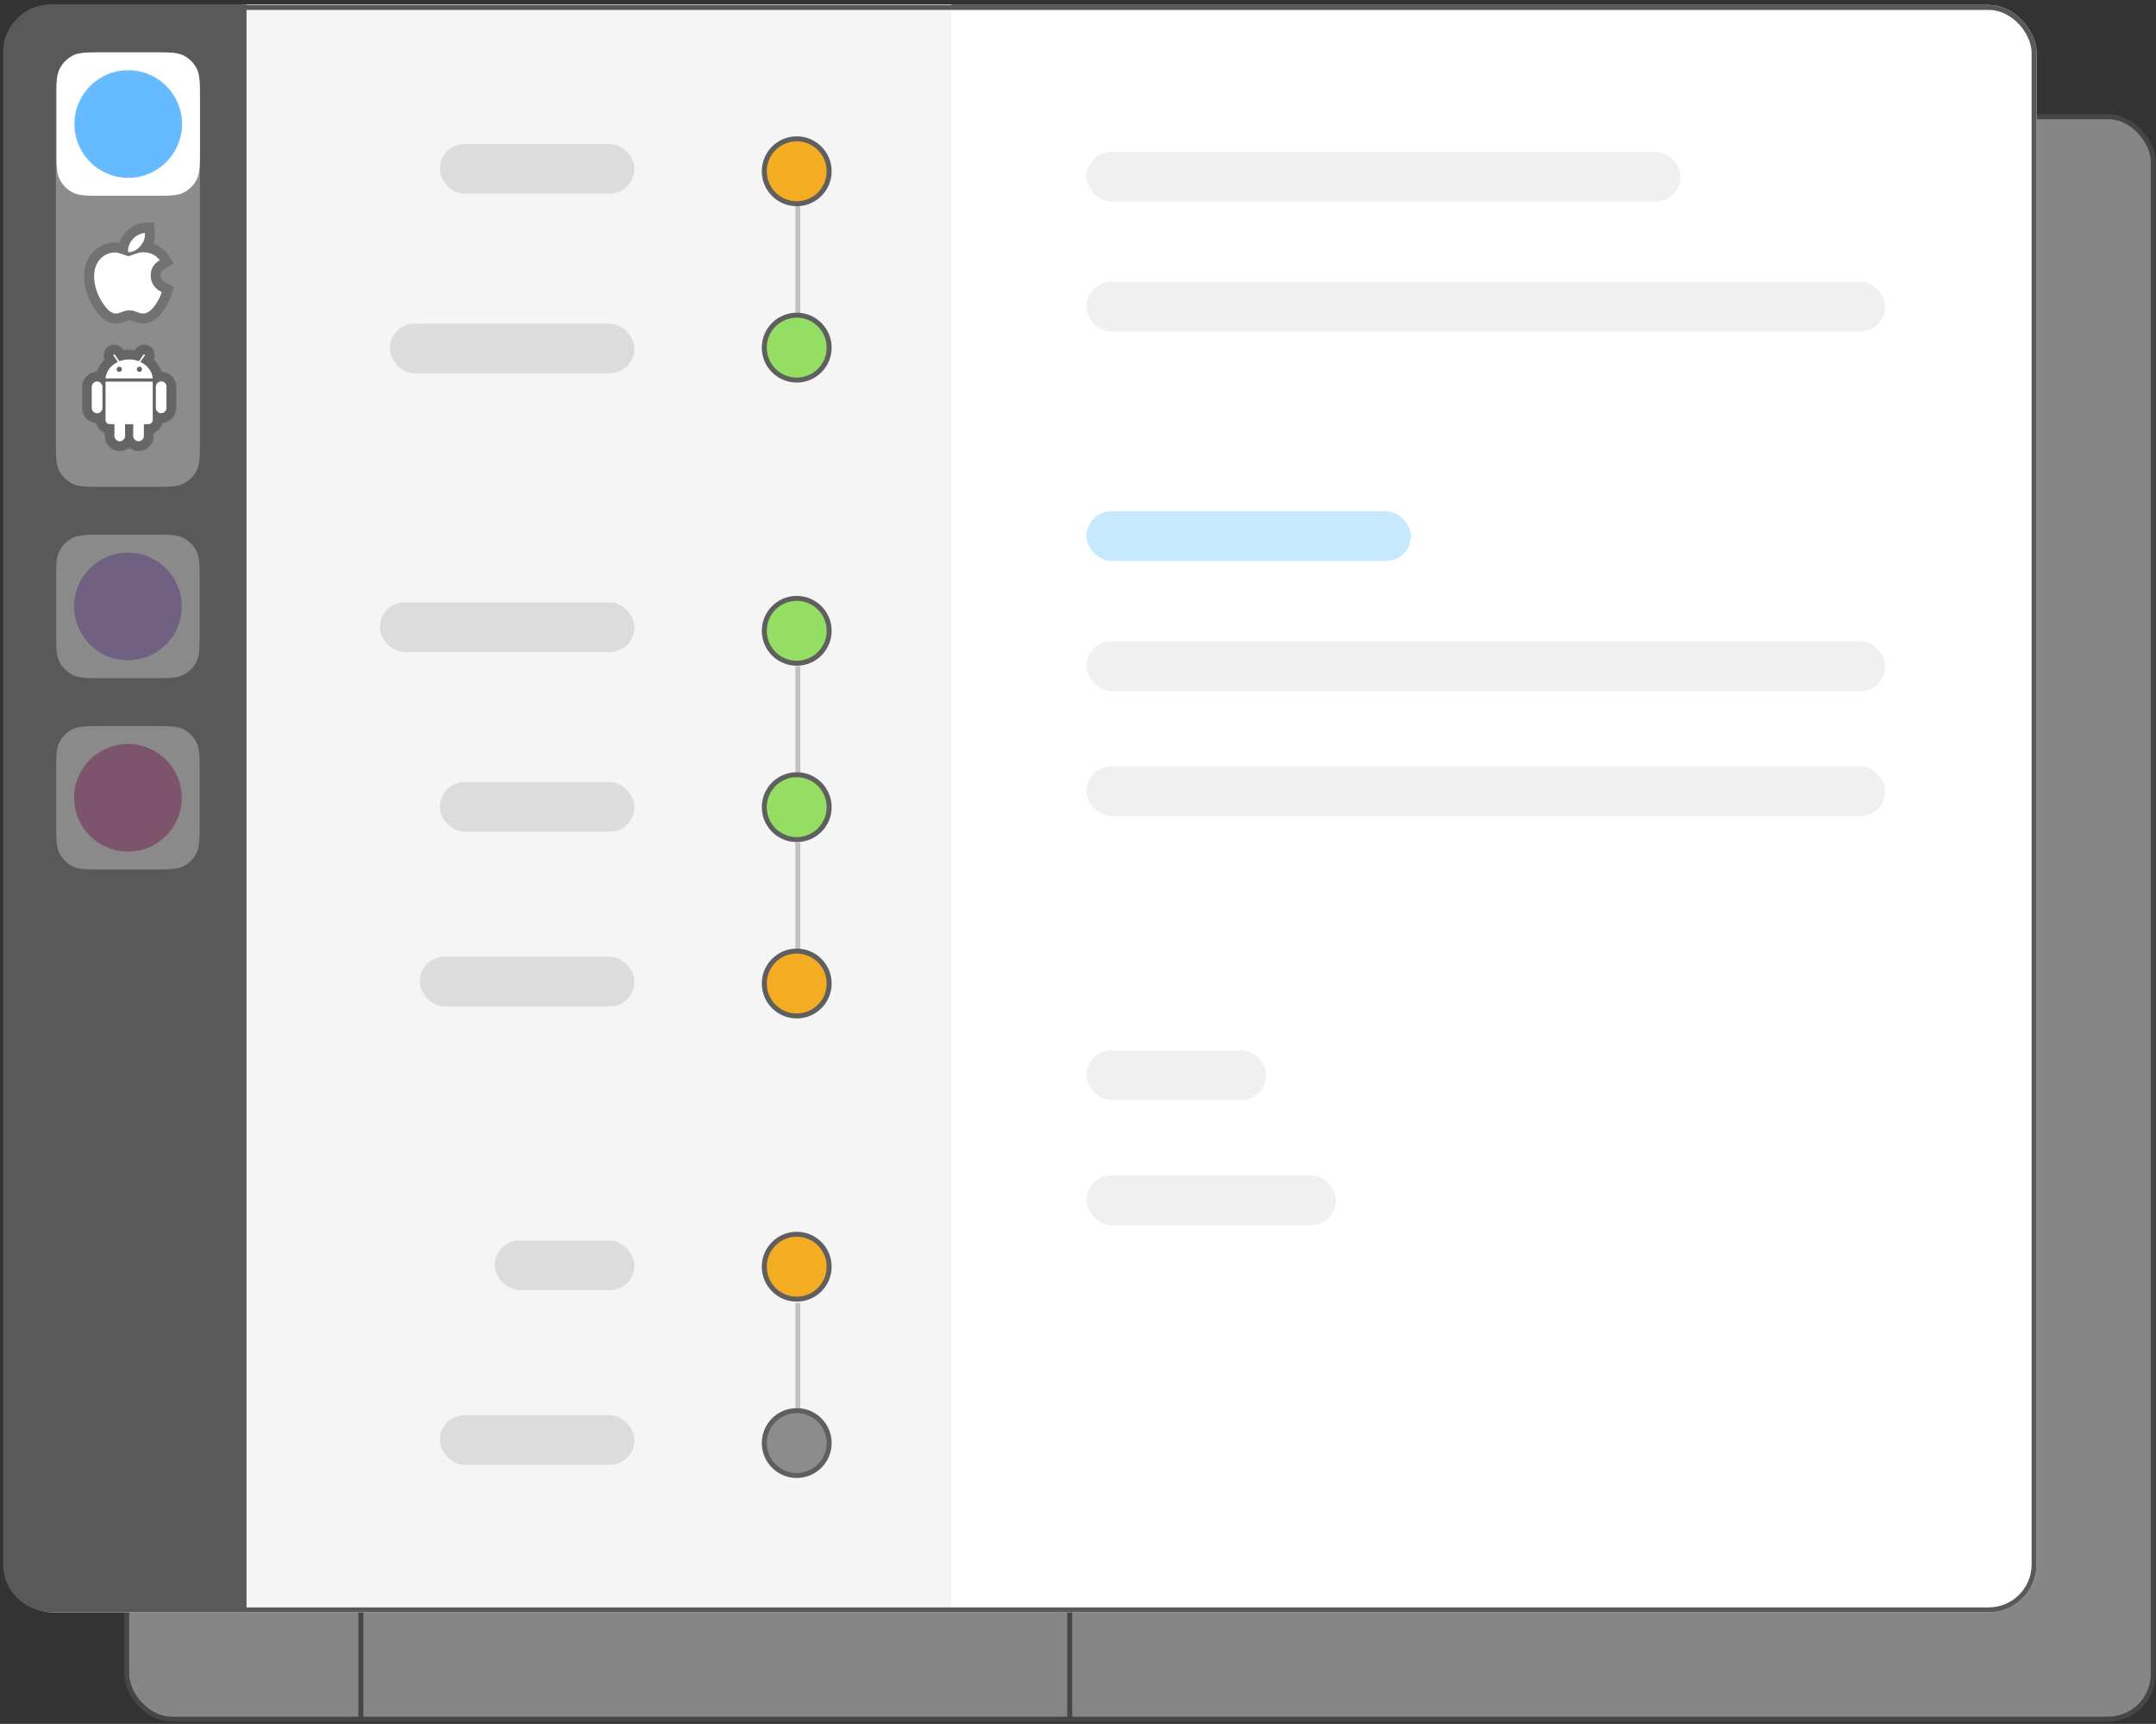 <svg xmlns="http://www.w3.org/2000/svg" width="434" height="347" fill="none"><rect width="100%" height="100%" fill="#333333" stroke="none"/><g stroke="#595959" opacity=".5"><rect width="407.96" height="322.55" x="25.5" y="23.5" fill="#D9D9D9" rx="9.13"/><path d="M72.643 345.997V22.447M215.333 345.997V22.447"/></g><rect width="408.96" height="323.55" x="1" y="1" fill="#fff" rx="9.63"/><path fill="#F5F5F5" d="M48.854.896h142.685V324.45H48.854z"/><circle cx="160.379" cy="34.475" r="6.529" fill="#F4AD22" stroke="#5F5F5F"/><rect width="39.188" height="10" x="88.525" y="28.98" fill="#C4C4C4" fill-opacity=".5" rx="5"/><circle cx="160.379" cy="69.974" r="6.529" fill="#95DE64" stroke="#5F5F5F"/><rect width="49.236" height="10" x="78.477" y="65.149" fill="#C4C4C4" fill-opacity=".5" rx="5"/><circle cx="160.379" cy="126.974" r="6.529" fill="#95DE64" stroke="#5F5F5F"/><rect width="51.246" height="10" x="76.468" y="121.252" fill="#C4C4C4" fill-opacity=".5" rx="5"/><circle cx="160.379" cy="162.474" r="6.529" fill="#95DE64" stroke="#5F5F5F"/><rect width="39.188" height="10" x="88.525" y="157.422" fill="#C4C4C4" fill-opacity=".5" rx="5"/><circle cx="160.379" cy="197.974" r="6.529" fill="#F4AD22" stroke="#5F5F5F"/><rect width="43.208" height="10" x="84.506" y="192.587" fill="#C4C4C4" fill-opacity=".5" rx="5"/><circle cx="160.379" cy="254.974" r="6.529" fill="#F4AD22" stroke="#5F5F5F"/><rect width="28.135" height="10" x="99.578" y="249.695" fill="#C4C4C4" fill-opacity=".5" rx="5"/><circle cx="160.379" cy="290.474" r="6.529" fill="#8C8C8C" stroke="#5F5F5F"/><rect width="39.188" height="10" x="88.525" y="284.86" fill="#C4C4C4" fill-opacity=".5" rx="5"/><path stroke="#595959" d="M160.608 41.425v22.106M160.608 134.096v22.106M160.608 169.6v22.106M160.608 262.271v22.106" opacity=".33"/><path fill="#595959" d="M.623 10.527a9.63 9.63 0 0 1 9.63-9.63h39.37V324.45h-39.37c-5.319 0-9.63-4.312-9.63-9.63V10.526Z"/><path fill="#8C8C8C" d="M11.25 20.628c0-3.37 0-5.055.657-6.342a6.017 6.017 0 0 1 2.63-2.63C15.823 11 17.508 11 20.878 11h9.744c3.37 0 5.055 0 6.342.656a6.018 6.018 0 0 1 2.63 2.63c.656 1.287.656 2.972.656 6.342v67.744c0 3.37 0 5.055-.656 6.342a6.018 6.018 0 0 1-2.63 2.63C35.678 98 33.993 98 30.623 98h-9.744c-3.37 0-5.055 0-6.343-.656a6.017 6.017 0 0 1-2.63-2.63c-.655-1.287-.655-2.972-.655-6.342V20.628Z"/><path fill="#fff" d="M30.348 55.463c-.007-1.332.596-2.336 1.815-3.076-.682-.977-1.713-1.514-3.072-1.617-1.288-.102-2.696.75-3.211.75-.545 0-1.791-.715-2.772-.715-2.023.03-4.174 1.613-4.174 4.832 0 .95.174 1.933.522 2.945.465 1.332 2.14 4.596 3.889 4.543.914-.022 1.56-.648 2.75-.648 1.154 0 1.751.648 2.771.648 1.764-.025 3.28-2.992 3.72-4.328-2.365-1.115-2.238-3.266-2.238-3.334Zm-2.052-5.957c.99-1.176.9-2.246.87-2.631-.874.05-1.886.596-2.462 1.266-.635.718-1.008 1.607-.928 2.609.945.072 1.809-.414 2.52-1.244Z"/><path fill="#595959" fill-rule="evenodd" d="M35.023 52.99 33.2 54.096c-.39.238-.583.456-.685.627-.096.162-.17.38-.168.728l-2 .012c-.006-1.12.42-2.01 1.281-2.704.163-.13.34-.255.534-.372a3.582 3.582 0 0 0-1.64-1.301 4.39 4.39 0 0 0-.756-.224 5.444 5.444 0 0 0-.676-.092c-.818-.065-1.684.255-2.34.497-.376.14-.683.253-.871.253a.946.946 0 0 1-.162-.016c-.223-.04-.518-.146-.845-.264a10.39 10.39 0 0 0-1.04-.335l-.052-.012a3.004 3.004 0 0 0-.673-.088c-2.023.031-4.174 1.613-4.174 4.832 0 .951.174 1.933.522 2.945.465 1.332 2.14 4.596 3.889 4.543.42-.01.783-.147 1.168-.293.454-.172.938-.355 1.581-.355.595 0 1.043.172 1.476.339.407.157.802.31 1.296.31 1.764-.026 3.28-2.993 3.72-4.329-2.3-1.085-2.243-3.149-2.238-3.324v-.01h2v.012c-.002.056-.009.264.099.544.1.261.327.655.993.969l1.601.755-.555 1.681a12.746 12.746 0 0 1-1.64 3.195c-.395.552-.896 1.134-1.504 1.598-.606.461-1.437.893-2.447.908H28.866c-.878 0-1.586-.275-1.978-.428l-.076-.03c-.402-.155-.54-.19-.718-.19-.219 0-.398.047-.775.188l-.101.04c-.356.137-1.036.4-1.82.42-1.077.03-1.956-.45-2.562-.922-.619-.482-1.136-1.094-1.546-1.67-.817-1.147-1.435-2.468-1.723-3.292l-.003-.009c-.41-1.195-.63-2.397-.63-3.595 0-4.314 3.03-6.784 6.143-6.832h.031c.308 0 .614.037.901.092a5.796 5.796 0 0 1 1.188-2.07c.89-1.03 2.383-1.863 3.854-1.948l1.96-.114.15 1.958a5.32 5.32 0 0 1-.316 2.356 5.598 5.598 0 0 1 2.958 2.163l1.22 1.748Zm-5.842-5.865a4.72 4.72 0 0 0-.014-.241v-.009a2.625 2.625 0 0 0-.087.007c-.7.066-1.473.434-2.037.92a4.179 4.179 0 0 0-.698.805 3.594 3.594 0 0 0-.49 1.117 3.271 3.271 0 0 0-.079 1.026l.104.006c.22.007.434-.016.644-.066.491-.117.951-.385 1.37-.767a4.377 4.377 0 0 0 .667-.765c.092-.135.17-.267.238-.396a3.268 3.268 0 0 0 .382-1.637Z" clip-rule="evenodd" opacity=".5"/><path fill="#fff" d="M21.274 84.57c0 .457.373.83.832.83h.951v2.352c0 .596.479 1.082 1.067 1.082.59 0 1.066-.485 1.066-1.082v-2.354h1.66v2.352c0 .596.479 1.082 1.067 1.082.59 0 1.066-.484 1.066-1.082v-2.352h.951a.832.832 0 0 0 .832-.83V76.85h-9.492v7.721Zm6.975-11.72.877-1.27c.05-.074.039-.174-.03-.223-.068-.047-.166-.023-.216.051l-.91 1.32a5.373 5.373 0 0 0-1.97-.367c-.7 0-1.368.131-1.968.367l-.91-1.318c-.051-.074-.149-.1-.217-.05-.068.046-.08.144-.03.222l.878 1.27c-1.395.648-2.371 1.876-2.496 3.312h9.492c-.13-1.438-1.108-2.666-2.5-3.315Zm-4.252 2.001a.525.525 0 1 1 0-1.05.525.525 0 0 1 0 1.05Zm4.07 0a.525.525 0 1 1 0-1.05.525.525 0 0 1 0 1.05Zm4.363 1.967c-.59 0-1.066.484-1.066 1.082v4.227c0 .596.479 1.082 1.066 1.082.59 0 1.067-.485 1.067-1.082v-4.229a1.07 1.07 0 0 0-1.067-1.08Zm-12.863 0c-.59 0-1.066.484-1.066 1.082v4.227c0 .596.478 1.082 1.066 1.082.59 0 1.067-.485 1.067-1.082v-4.229c0-.597-.479-1.08-1.067-1.08Z"/><path stroke="#595959" stroke-opacity=".5" stroke-width="2" d="M22.057 86.4a1.832 1.832 0 0 1-1.783-1.83v-.486c-.22.08-.457.125-.707.125a2.076 2.076 0 0 1-2.066-2.082V77.9c0-1.136.91-2.082 2.066-2.082.25 0 .487.044.707.125v-.094h.012c.186-1.356.958-2.512 2.037-3.308l-.27-.39-.008-.012-.008-.012c-.272-.42-.316-1.162.295-1.587.614-.432 1.315-.13 1.613.302l.49.71c.5-.125 1.026-.19 1.566-.19s1.065.065 1.565.19l.488-.709.002-.002c.312-.454 1.011-.716 1.606-.308l.008.005.008.005c.583.417.579 1.155.273 1.602l-.003.003-.27.392c1.079.796 1.852 1.952 2.041 3.31h.047v.077a2.07 2.07 0 0 1 2.73 1.972m-12.439 8.5 11.44-8.5m-11.44 8.5v1.353c0 1.133.913 2.082 2.067 2.082.859 0 1.582-.523 1.897-1.257a2.065 2.065 0 0 0 1.896 1.255 2.074 2.074 0 0 0 2.066-2.082v-1.352m-7.926.002 7.926-.002m4.514-8.498v.001l-1-.003m1 .002v-.002h-1m1 .002v4.227c0 1.135-.91 2.082-2.067 2.082a2.05 2.05 0 0 1-.664-.11m1.73-6.2v4.228c0 .597-.476 1.082-1.066 1.082a1.05 1.05 0 0 1-.664-.237V84.1m0 0v.47c0 .994-.796 1.803-1.783 1.829m1.783-2.299-1.783 2.299m.663-9.549c.032-.054.066-.107.103-.159l.017-.024a2.077 2.077 0 0 1 .965-.726l.014.135-1.099.774Zm0 0h-.88m.88 0h-.88m0 0h-8.414a2.145 2.145 0 0 0-.095-.148 2.08 2.08 0 0 0-.983-.758v.906h9.492Zm2.062.158-.062-.692v.534l.062.158Zm-1.062.157h.883l-.883 4.963v-4.963Zm-9.492 0V83.3v-6.136Zm1.025-5.186v.002-.002Zm1.232 2.255a.471.471 0 0 1 .048-.133 3.85 3.85 0 0 1 .407-.248h.008l.001.467v.006h-.005l-.468-.002c0-.03.003-.06.01-.09Zm-.009.093h.474v.475a.475.475 0 0 1-.474-.475Zm.475.475v-.475h.474a.475.475 0 0 1-.474.475Zm.474-.475-.47-.001h-.004v-.474a.476.476 0 0 1 .474.475Zm3.503-.466a.505.505 0 0 1 .048-.007l.043.023v.449h-.005l-.467-.002a.475.475 0 0 1 .381-.463Zm.093.465v-.447a3.956 3.956 0 0 1 .426.272l.02.015a.475.475 0 0 1 .029.16h-.474Zm0 .001h.475a.475.475 0 0 1-.475.475v-.475Zm-.001.003.001.472a.475.475 0 0 1-.474-.475h.473v.003Z"/><path fill="#595959" fill-opacity=".5" d="m29.115 71.581 1.54 1.065.005-.007-1.545-1.058Zm-.876 1.268-1.541-1.064-1.261 1.826 2.011.936.79-1.698Zm.846-1.49 1.09-1.524-.015-.01-.015-.01-1.06 1.544Zm-.216.05 1.542 1.063.004-.005-1.546-1.058Zm-.91 1.32-.686 1.742 1.384.545.845-1.225-1.542-1.063Zm-3.932 0-1.542 1.063.845 1.224 1.383-.545-.686-1.743Zm-.91-1.318-1.545 1.058.004.007 1.541-1.065Zm-.216-.05 1.06 1.544.014-.01.014-.01-1.088-1.524Zm-.03.222-1.57 1.02.015.023.015.022 1.54-1.065Zm.877 1.268.79 1.698 2.012-.936-1.261-1.826-1.541 1.064Zm-2.494 3.31-1.866-.163-.177 2.035h2.043V76.16Zm9.482 0v1.872h2.048l-.183-2.04-1.865.167Zm2.987 1.69-1.873-.006v.006h1.873Zm-10.688 7.513h1.873V83.49h-1.873v1.873Zm2.13-.002v-1.873h-1.872v1.873h1.873Zm1.66 0h1.872v-1.873h-1.873v1.873Zm2.13 0v-1.873h-1.873v1.873h1.873Zm1.781-8.54h1.873V74.95h-1.873v1.873Zm-9.482 0V74.95h-1.873v1.873h1.873Zm6.32-6.305-.876 1.268 3.082 2.129.876-1.268-3.082-2.13Zm.423 2.366c-.897-.64-.855-1.736-.428-2.36l3.091 2.116c.529-.772.547-2.066-.486-2.804l-2.177 3.048Zm2.418-.416c-.438.64-1.47 1.067-2.389.436l2.119-3.089c-1.056-.724-2.282-.25-2.822.538l3.092 2.115Zm-.913 1.324.909-1.319-3.084-2.126-.91 1.32 3.085 2.125Zm-3.509.444c.468 0 .902.087 1.28.236l1.373-3.485a7.24 7.24 0 0 0-2.653-.497v3.745Zm-1.28.236a3.494 3.494 0 0 1 1.28-.237V70.49a7.24 7.24 0 0 0-2.653.497l1.373 3.485Zm-3.137-1.996.91 1.317 3.082-2.128-.91-1.317-3.082 2.129Zm2.413.41c-.96.686-2.005.186-2.417-.416l3.091-2.115c-.514-.751-1.753-1.301-2.85-.517l2.177 3.048Zm.453-2.323c.367.565.48 1.684-.482 2.343l-2.118-3.089c-1.1.753-1.009 2.067-.54 2.788l3.14-2.042Zm.847 1.225-.876-1.268-3.082 2.129.876 1.268 3.082-2.13Zm-2.169 4.535c.057-.65.52-1.355 1.417-1.773l-1.58-3.396c-1.887.878-3.376 2.628-3.569 4.845l3.732.325Zm7.616-2.035h-9.482v3.746h9.482v-3.746Zm-3.288.26c.897.418 1.364 1.124 1.422 1.78l3.731-.334c-.198-2.216-1.687-3.964-3.572-4.842l-1.58 3.396Zm6.018 3.306a.8.8 0 0 1-.808.792l-.21-3.746c-1.65 0-2.728 1.35-2.728 2.954h3.746Zm0 4.222v-4.222H29.72v4.222h3.746Zm-.808-.792c.474 0 .808.38.808.792H29.72c0 1.603 1.08 2.954 2.728 2.954l.21-3.746Zm-.808.792a.8.8 0 0 1 .808-.792l-.21 3.746c1.65 0 2.934-1.35 2.934-2.954H31.85Zm0-4.224v4.224h3.532v-4.224H31.85Zm.808.794a.805.805 0 0 1-.808-.8l3.532.012a2.938 2.938 0 0 0-2.934-2.958l.21 3.746Zm-10.573 4.846c.573 0 1.042.463 1.042 1.043h-3.746a2.704 2.704 0 0 0 2.704 2.703V83.49Zm.95 0h-.95v3.746h.95V83.49Zm1.873 4.222v-2.35h-3.745v2.35h3.745Zm-.807-.793c.473 0 .807.38.807.793h-3.745c0 1.602 1.29 2.953 2.938 2.953V86.92Zm-.808.793a.8.8 0 0 1 .808-.793v3.746c1.65 0 2.938-1.349 2.938-2.953h-3.746Zm0-2.351v2.35h3.746v-2.35h-3.746Zm3.531-1.873h-1.658v3.746h1.658v-3.746Zm1.873 4.222v-2.35h-3.746v2.35h3.746Zm-.807-.793c.473 0 .807.38.807.793h-3.746c0 1.602 1.29 2.953 2.939 2.953v-3.746Zm-.808.793a.8.8 0 0 1 .808-.793v3.746c1.65 0 2.938-1.349 2.938-2.953h-3.746Zm0-2.35v2.35h3.746v-2.35h-3.746Zm2.823-1.872h-.95v3.746h.95v-3.746Zm-1.042 1.043c0-.58.469-1.043 1.042-1.043v3.746a2.704 2.704 0 0 0 2.704-2.703h-3.746Zm0-7.71v7.71h3.746v-7.71h-3.746Zm-7.609 1.873h9.482V74.95h-9.482v3.746Zm1.873 5.84v-7.713h-3.746v7.712h3.746Zm-3.58-9.617c-1.65 0-2.938 1.35-2.938 2.954h3.746a.8.8 0 0 1-.808.792v-3.746Zm2.939 2.952c0-1.611-1.297-2.952-2.939-2.952v3.746a.801.801 0 0 1-.807-.794h3.746Zm0 4.224V77.87H18.74v4.224h3.746Zm-2.939 2.954c1.65 0 2.939-1.35 2.939-2.954H18.74a.8.8 0 0 1 .808-.792v3.746Zm-2.938-2.954c0 1.603 1.29 2.954 2.938 2.954v-3.746c.474 0 .808.38.808.792H16.61Zm0-4.222v4.222h3.746v-4.222H16.61Z"/><path fill="#fff" fill-rule="evenodd" d="m29.114 71.581-.876 1.268c1.392.648 2.369 1.875 2.498 3.311h-9.482c.125-1.434 1.1-2.661 2.493-3.309l-.876-1.268c-.05-.078-.039-.176.03-.222.068-.05.166-.024.216.05l.91 1.317a5.368 5.368 0 0 1 1.966-.366c.7 0 1.368.13 1.967.366l.909-1.319c.05-.074.148-.097.216-.05.069.048.08.148.03.222Zm-5.414 3.18a.525.525 0 1 0 .583-.872.525.525 0 0 0-.583.872Zm4.065 0a.525.525 0 1 0 .584-.872.525.525 0 0 0-.584.872Zm4.683 2.011c-.59 0-1.068.484-1.068 1.081v4.222c0 .595.48 1.08 1.068 1.08a1.07 1.07 0 0 0 1.061-1.08v-4.224a1.065 1.065 0 0 0-1.061-1.079Zm-11.194 7.762c0 .457.373.83.831.83h.95v2.348c0 .595.478 1.081 1.066 1.081.589 0 1.065-.484 1.065-1.08V85.36h1.658v2.35c0 .594.478 1.08 1.065 1.08.59 0 1.066-.484 1.066-1.08v-2.35h.95a.831.831 0 0 0 .83-.829v-7.71h-9.48v7.712Zm-2.772-6.662c0-.597.476-1.08 1.065-1.08.588 0 1.066.481 1.066 1.078v4.224c0 .597-.476 1.08-1.066 1.08a1.075 1.075 0 0 1-1.065-1.08v-4.222Z" clip-rule="evenodd"/><path fill="#fff" d="M11.37 20.153c0-3.37 0-5.055.657-6.342a6.018 6.018 0 0 1 2.63-2.63c1.287-.656 2.972-.656 6.342-.656h9.628c3.37 0 5.055 0 6.343.656a6.017 6.017 0 0 1 2.63 2.63c.655 1.287.655 2.972.655 6.342v9.628c0 3.37 0 5.056-.656 6.343a6.018 6.018 0 0 1-2.63 2.63c-1.287.655-2.972.655-6.342.655H21c-3.37 0-5.055 0-6.342-.655a6.019 6.019 0 0 1-2.63-2.63c-.656-1.288-.656-2.973-.656-6.343v-9.628Z"/><path fill="#40A9FF" d="M36.645 24.967c0 5.982-4.85 10.832-10.832 10.832-5.982 0-10.832-4.85-10.832-10.832 0-5.982 4.85-10.832 10.832-10.832 5.982 0 10.832 4.85 10.832 10.832Z" opacity=".8"/><g opacity=".3"><path fill="#fff" d="M11.31 117.257c0-3.371 0-5.056.657-6.343a6.02 6.02 0 0 1 2.63-2.63c1.287-.656 2.972-.656 6.342-.656h9.628c3.37 0 5.055 0 6.343.656a6.02 6.02 0 0 1 2.63 2.63c.655 1.287.655 2.972.655 6.343v9.628c0 3.37 0 5.055-.656 6.342a6.015 6.015 0 0 1-2.63 2.63c-1.287.656-2.972.656-6.342.656H20.94c-3.37 0-5.055 0-6.342-.656a6.015 6.015 0 0 1-2.63-2.63c-.656-1.287-.656-2.972-.656-6.342v-9.628Z"/><circle cx="25.753" cy="122.071" r="10.832" fill="#9254DE" opacity=".8"/></g><g opacity=".3"><path fill="#fff" d="M11.31 155.769c0-3.37 0-5.055.657-6.342a6.015 6.015 0 0 1 2.63-2.63c1.287-.656 2.972-.656 6.342-.656h9.628c3.37 0 5.055 0 6.343.656a6.015 6.015 0 0 1 2.63 2.63c.655 1.287.655 2.972.655 6.342v9.628c0 3.371 0 5.056-.656 6.343a6.02 6.02 0 0 1-2.63 2.63c-1.287.656-2.972.656-6.342.656H20.94c-3.37 0-5.055 0-6.342-.656a6.02 6.02 0 0 1-2.63-2.63c-.656-1.287-.656-2.972-.656-6.343v-9.628Z"/><circle cx="25.753" cy="160.584" r="10.832" fill="#C41D7F" opacity=".8"/></g><rect width="119.574" height="10" x="218.704" y="30.564" fill="#F0F0F0" rx="5"/><rect width="160.772" height="10" x="218.704" y="56.737" fill="#F0F0F0" rx="5"/><rect width="65.314" height="10" x="218.704" y="102.911" fill="#91D5FF" opacity=".5" rx="5"/><rect width="160.772" height="10" x="218.704" y="129.084" fill="#F0F0F0" rx="5"/><rect width="160.772" height="10" x="218.704" y="154.254" fill="#F0F0F0" rx="5"/><rect width="36.174" height="10" x="218.704" y="211.432" fill="#F0F0F0" rx="5"/><rect width="50.241" height="10" x="218.704" y="236.601" fill="#F0F0F0" rx="5"/><rect width="407.96" height="322.55" x="1.5" y="1.5" stroke="#595959" rx="9.13"/></svg>